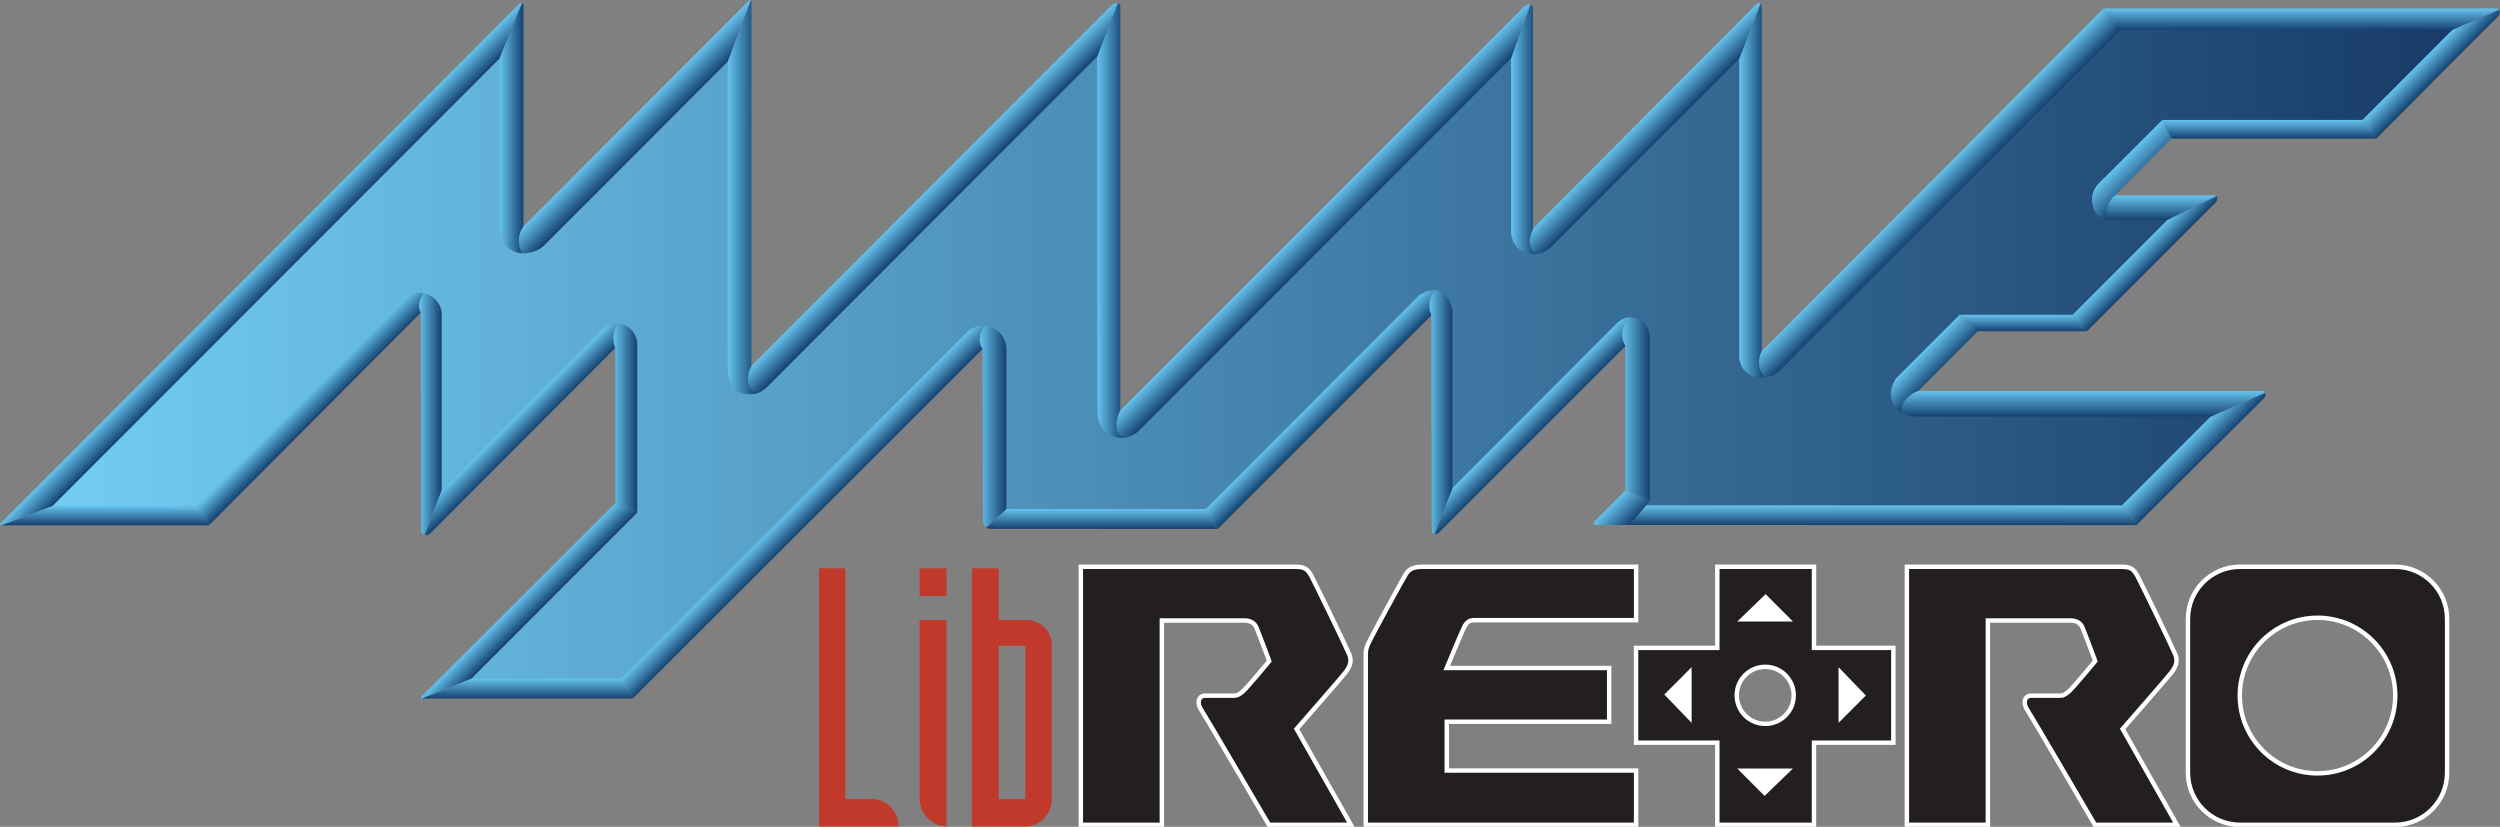 <?xml version="1.0" encoding="UTF-8" standalone="no"?>
<svg
   enable-background="new 1.735 -0.002 565.195 186.787"
   height="1270"
   viewBox="1.735 -0.002 3840 1270"
   width="3840"
   version="1.1"
   id="svg59"
   sodipodi:docname="mame-libretro.svg"
   inkscape:version="1.3.2 (091e20e, 2023-11-25)"
   xmlns:inkscape="http://www.inkscape.org/namespaces/inkscape"
   xmlns:sodipodi="http://sodipodi.sourceforge.net/DTD/sodipodi-0.dtd"
   xmlns:xlink="http://www.w3.org/1999/xlink"
   xmlns="http://www.w3.org/2000/svg"
   xmlns:svg="http://www.w3.org/2000/svg">
  <rect x="1.735" y="-0.002" width="3840" height="1270" fill="#808080" stroke="none"/>
  <defs
     id="defs59" />
  <sodipodi:namedview
     id="namedview59"
     pagecolor="#ffffff"
     bordercolor="#000000"
     borderopacity="0.25"
     inkscape:showpageshadow="2"
     inkscape:pageopacity="0.0"
     inkscape:pagecheckerboard="0"
     inkscape:deskcolor="#d1d1d1"
     inkscape:zoom="0.18596489"
     inkscape:cx="1919.7172"
     inkscape:cy="634.52838"
     inkscape:window-width="1312"
     inkscape:window-height="449"
     inkscape:window-x="0"
     inkscape:window-y="23"
     inkscape:window-maximized="0"
     inkscape:current-layer="svg59" />
  <linearGradient
     id="a"
     gradientTransform="matrix(1,0,0,-1,-0.18,-14605.497)"
     gradientUnits="userSpaceOnUse"
     x1="3778.675"
     x2="67.135"
     y1="-15150.229"
     y2="-15150.229">
    <stop
       offset="0"
       stop-color="#173b66"
       id="stop1" />
    <stop
       offset="1"
       stop-color="#73cdf4"
       id="stop2" />
  </linearGradient>
  <linearGradient
     id="b"
     gradientTransform="matrix(1,0,0,-1,-0.18,-14605.497)"
     gradientUnits="userSpaceOnUse"
     x1="426.756"
     x2="399.959"
     xlink:href="#c"
     y1="-15036.05"
     y2="-15009.254" />
  <linearGradient
     id="c">
    <stop
       offset="0"
       stop-color="#15416f"
       id="stop3" />
    <stop
       offset="1"
       stop-color="#66c3ee"
       id="stop4" />
  </linearGradient>
  <linearGradient
     id="d"
     gradientTransform="matrix(1,0,0,-1,-0.18,-14605.497)"
     gradientUnits="userSpaceOnUse"
     x1="824.745"
     x2="800.117"
     xlink:href="#c"
     y1="-15546.362"
     y2="-15521.733" />
  <linearGradient
     id="e"
     gradientTransform="matrix(1,0,0,-1,-0.18,-14605.497)"
     gradientUnits="userSpaceOnUse"
     x1="161.921"
     x2="161.921"
     xlink:href="#c"
     y1="-15411.464"
     y2="-15382.164" />
  <linearGradient
     id="f"
     gradientTransform="matrix(1,0,0,-1,-0.18,-14605.497)"
     gradientUnits="userSpaceOnUse"
     x1="810.414"
     x2="810.414"
     xlink:href="#c"
     y1="-15677.283"
     y2="-15647.006" />
  <linearGradient
     id="g"
     gradientTransform="matrix(1,0,0,-1,-0.18,-14605.497)"
     gradientUnits="userSpaceOnUse"
     x1="2892.603"
     x2="2892.603"
     xlink:href="#c"
     y1="-15411.273"
     y2="-15380.928" />
  <linearGradient
     id="h"
     gradientTransform="matrix(1,0,0,-1,-0.18,-14605.497)"
     gradientUnits="userSpaceOnUse"
     x1="1692.713"
     x2="1692.713"
     xlink:href="#c"
     y1="-15417.19"
     y2="-15386.764" />
  <linearGradient
     id="i"
     gradientTransform="matrix(1,0,0,-1,-0.18,-14605.497)"
     gradientUnits="userSpaceOnUse"
     x1="3535.148"
     x2="3535.148"
     xlink:href="#c"
     y1="-14651.538"
     y2="-14618.502" />
  <linearGradient
     id="j"
     gradientTransform="matrix(1,0,0,-1,-0.18,-14605.497)"
     gradientUnits="userSpaceOnUse"
     x1="3485.782"
     x2="3485.782"
     xlink:href="#c"
     y1="-14818.162"
     y2="-14789.562" />
  <linearGradient
     id="k"
     gradientTransform="matrix(1,0,0,-1,-0.18,-14605.497)"
     gradientUnits="userSpaceOnUse"
     x1="3107.782"
     x2="3107.782"
     xlink:href="#c"
     y1="-15113.777"
     y2="-15088.506" />
  <linearGradient
     id="l"
     gradientTransform="matrix(1,0,0,-1,-0.18,-14605.497)"
     gradientUnits="userSpaceOnUse"
     x1="3316.953"
     x2="3316.953"
     xlink:href="#c"
     y1="-14943.131"
     y2="-14905.398" />
  <linearGradient
     id="m"
     gradientTransform="matrix(1,0,0,-1,-0.18,-14605.497)"
     gradientUnits="userSpaceOnUse"
     x1="492.521"
     x2="468.453"
     xlink:href="#c"
     y1="-15240.098"
     y2="-15216.029" />
  <linearGradient
     id="n"
     gradientTransform="matrix(1,0,0,-1,-0.18,-14605.497)"
     gradientUnits="userSpaceOnUse"
     x1="804.099"
     x2="767.647"
     xlink:href="#c"
     y1="-14802.229"
     y2="-14802.229" />
  <linearGradient
     id="o"
     gradientTransform="matrix(1,0,0,-1,-0.18,-14605.497)"
     gradientUnits="userSpaceOnUse"
     x1="1162.959"
     x2="1117.714"
     xlink:href="#c"
     y1="-14908.143"
     y2="-14908.143" />
  <linearGradient
     id="p"
     gradientTransform="matrix(1,0,0,-1,-0.18,-14605.497)"
     gradientUnits="userSpaceOnUse"
     x1="1726.166"
     x2="1685.454"
     xlink:href="#c"
     y1="-14943.846"
     y2="-14943.846" />
  <linearGradient
     id="q"
     gradientTransform="matrix(1,0,0,-1,-0.18,-14605.497)"
     gradientUnits="userSpaceOnUse"
     x1="2359.894"
     x2="2321.166"
     xlink:href="#c"
     y1="-14803.963"
     y2="-14803.963" />
  <linearGradient
     id="r"
     gradientTransform="matrix(1,0,0,-1,-0.18,-14605.497)"
     gradientUnits="userSpaceOnUse"
     x1="2710.996"
     x2="2671.615"
     xlink:href="#c"
     y1="-14897.854"
     y2="-14897.854" />
  <linearGradient
     id="s"
     gradientTransform="matrix(1,0,0,-1,-0.18,-14605.497)"
     gradientUnits="userSpaceOnUse"
     x1="678.493"
     x2="643.773"
     xlink:href="#c"
     y1="-15240.861"
     y2="-15240.861" />
  <linearGradient
     id="t"
     gradientTransform="matrix(1,0,0,-1,-0.18,-14605.497)"
     gradientUnits="userSpaceOnUse"
     x1="810.849"
     x2="786.713"
     xlink:href="#c"
     y1="-15274.146"
     y2="-15250.009" />
  <linearGradient
     id="u"
     gradientTransform="matrix(1,0,0,-1,-0.18,-14605.497)"
     gradientUnits="userSpaceOnUse"
     x1="3746.804"
     x2="3721.877"
     xlink:href="#c"
     y1="-14721.605"
     y2="-14696.677" />
  <linearGradient
     id="v"
     gradientTransform="matrix(1,0,0,-1,-0.18,-14605.497)"
     gradientUnits="userSpaceOnUse"
     x1="978.951"
     x2="942.278"
     xlink:href="#c"
     y1="-15247.25"
     y2="-15247.25" />
  <linearGradient
     id="w"
     gradientTransform="matrix(1,0,0,-1,-0.18,-14605.497)"
     gradientUnits="userSpaceOnUse"
     x1="997.85"
     x2="967.363"
     xlink:href="#c"
     y1="-14820.167"
     y2="-14789.68" />
  <linearGradient
     id="x"
     gradientTransform="matrix(1,0,0,-1,-0.18,-14605.497)"
     gradientUnits="userSpaceOnUse"
     x1="1453.466"
     x2="1425.217"
     xlink:href="#c"
     y1="-14924.183"
     y2="-14895.933" />
  <linearGradient
     id="y"
     gradientTransform="matrix(1,0,0,-1,-0.18,-14605.497)"
     gradientUnits="userSpaceOnUse"
     x1="2054.458"
     x2="2024.675"
     xlink:href="#c"
     y1="-14961.47"
     y2="-14931.687" />
  <linearGradient
     id="z"
     gradientTransform="matrix(1,0,0,-1,-0.18,-14605.497)"
     gradientUnits="userSpaceOnUse"
     x1="2548.027"
     x2="2519.443"
     xlink:href="#c"
     y1="-14819.156"
     y2="-14790.568" />
  <linearGradient
     id="A"
     gradientTransform="matrix(1,0,0,-1,-0.18,-14605.497)"
     gradientUnits="userSpaceOnUse"
     x1="3307.286"
     x2="3283.802"
     xlink:href="#c"
     y1="-15012.108"
     y2="-14988.626" />
  <linearGradient
     id="B"
     gradientTransform="matrix(1,0,0,-1,-0.18,-14605.497)"
     gradientUnits="userSpaceOnUse"
     x1="3382.488"
     x2="3355.585"
     xlink:href="#c"
     y1="-15311.773"
     y2="-15284.871" />
  <linearGradient
     id="C"
     gradientTransform="matrix(1,0,0,-1,-0.18,-14605.497)"
     gradientUnits="userSpaceOnUse"
     x1="2988.675"
     x2="2959.579"
     xlink:href="#c"
     y1="-14919.38"
     y2="-14890.285" />
  <linearGradient
     id="D"
     gradientTransform="matrix(1,0,0,-1,-0.18,-14605.497)"
     gradientUnits="userSpaceOnUse"
     x1="3294.524"
     x2="3259.791"
     xlink:href="#c"
     y1="-14885.651"
     y2="-14850.917" />
  <linearGradient
     id="E"
     gradientTransform="matrix(1,0,0,-1,-0.18,-14605.497)"
     gradientUnits="userSpaceOnUse"
     x1="1250.568"
     x2="1225.82"
     xlink:href="#c"
     y1="-15399.775"
     y2="-15375.027" />
  <linearGradient
     id="F"
     gradientTransform="matrix(1,0,0,-1,-0.18,-14605.497)"
     gradientUnits="userSpaceOnUse"
     x1="2045.718"
     x2="2020.982"
     xlink:href="#c"
     y1="-15242.232"
     y2="-15217.495" />
  <linearGradient
     id="G"
     gradientTransform="matrix(1,0,0,-1,-0.18,-14605.497)"
     gradientUnits="userSpaceOnUse"
     x1="2364.052"
     x2="2340.212"
     xlink:href="#c"
     y1="-15269.031"
     y2="-15245.189" />
  <linearGradient
     id="H"
     gradientTransform="matrix(1,0,0,-1,-0.18,-14605.497)"
     gradientUnits="userSpaceOnUse"
     x1="2507.175"
     x2="2477.217"
     xlink:href="#c"
     y1="-15407.465"
     y2="-15377.508" />
  <linearGradient
     id="I"
     gradientTransform="matrix(1,0,0,-1,-0.18,-14605.497)"
     gradientUnits="userSpaceOnUse"
     x1="1545.935"
     x2="1504.918"
     xlink:href="#c"
     y1="-15260.089"
     y2="-15260.089" />
  <linearGradient
     id="J"
     gradientTransform="matrix(1,0,0,-1,-0.18,-14605.497)"
     gradientUnits="userSpaceOnUse"
     x1="2231.013"
     x2="2195.604"
     xlink:href="#c"
     y1="-15238.008"
     y2="-15238.008" />
  <linearGradient
     id="K"
     gradientTransform="matrix(1,0,0,-1,-0.18,-14605.497)"
     gradientUnits="userSpaceOnUse"
     x1="2534.433"
     x2="2492.012"
     xlink:href="#c"
     y1="-15233.171"
     y2="-15233.171" />
  <linearGradient
     id="L"
     gradientTransform="matrix(1,0,0,-1,-0.18,-14605.497)"
     gradientUnits="userSpaceOnUse"
     x1="2980.533"
     x2="2950.517"
     xlink:href="#c"
     y1="-15177.936"
     y2="-15147.921" />
  <linearGradient
     id="M"
     gradientTransform="matrix(1,0,0,-1,-0.18,-14605.497)"
     gradientUnits="userSpaceOnUse"
     x1="3199.837"
     x2="3199.837"
     xlink:href="#c"
     y1="-15244.737"
     y2="-15205.329" />
  <g
     id="g60"
     transform="matrix(1,0,0,1.001,2.196907e-7,1.0320348e-6)">
    <g
       fill="#c0392b"
       transform="matrix(6.794,0,0,6.794,-10.052,0.008)"
       id="g6">
      <path
         d="m 199.027,180.485 c 3.235,0 5.857,2.921 5.857,6.156 H 186.913 V 128.36 h 5.958 v 52.125 z"
         id="path4" />
      <path
         d="m 215.707,186.642 c -3.235,0 -6.057,-2.923 -6.057,-6.156 v -40.459 h 6.057 z"
         id="path5" />
      <path
         d="m 233.678,140.026 h -6.157 V 128.36 h -6.055 v 58.281 h 12.212 c 3.235,0 5.857,-2.923 5.857,-6.156 v -34.75 c 0,-3.235 -2.622,-5.709 -5.857,-5.709 z m -0.1,40.459 h -6.057 v -34.65 h 6.057 z"
         id="path6" />
    </g>
    <g
       stroke-width="6.794"
       id="g13">
      <path
         d="m 1661.894,869.689 h 329.359 c 0,0 18.718,3.03 24.785,14.166 6.067,11.142 53.633,109.277 58.178,120.405 4.552,11.142 0.503,19.227 -6.081,27.842 -6.583,8.601 -74.878,86.503 -74.878,86.503 l 83.473,147.059 h -125.97 c 0,0 -98.657,-168.82 -104.215,-176.905 -5.571,-8.085 -5.571,-21.252 6.57,-21.252 h 43.007 c 5.558,0 8.092,-1.006 14.668,-6.57 6.577,-5.571 40.473,-46.56 40.473,-46.56 0,0 -16.19,-43.503 -19.73,-51.601 -3.54,-8.099 -11.136,-10.619 -18.208,-10.619 -7.08,0 -126.975,0 -126.975,0 v 313.501 h -124.462 z"
         fill="#231f20"
         id="path7" />
      <path
         d="m 1948.817,1269.055 -0.985,-1.685 c -0.054,-0.082 -24.656,-42.212 -49.998,-85.416 -25.322,-43.136 -51.527,-87.61 -54.075,-91.279 -2.629,-3.859 -4.172,-8.486 -4.185,-13.018 0,-3.336 0.876,-6.733 3.214,-9.403 2.337,-2.677 6.026,-4.206 10.341,-4.165 12.155,0 37.443,0 43.007,0.014 5.069,-0.17 5.789,-0.326 12.481,-5.775 2.745,-2.283 13.106,-14.132 22.298,-24.975 7.154,-8.411 13.799,-16.415 16.489,-19.649 -3.125,-8.377 -15.973,-42.728 -18.976,-49.584 -2.86,-6.509 -8.669,-8.506 -15.083,-8.588 -3.54,0 -35.295,0 -66.154,0 -24.669,0 -48.741,0 -57.431,0 v 313.508 h -131.269 v -399.359 -3.411 h 3.411 329.345 c 14.03,-0.387 21.816,4.199 27.774,15.953 6.23,11.468 53.619,109.202 58.355,120.738 1.474,3.635 2.174,7.12 2.16,10.443 0,8.01 -3.968,14.505 -8.69,20.749 -6.21,8.105 -63.138,73.118 -73.431,84.859 l 85.171,150.035 z m 122.084,-6.808 -81.767,-144.09 1.576,-1.8 c 0.082,-0.102 68.403,-78.051 74.729,-86.319 4.518,-5.931 7.331,-11.04 7.317,-16.625 -0.014,-2.378 -0.482,-4.939 -1.685,-7.868 -4.382,-10.728 -52.118,-109.263 -58.022,-120.059 -6.183,-10.531 -8.506,-12.005 -21.802,-12.399 -12.827,0 -291.896,0 -325.948,0 v 389.161 h 117.654 V 948.746 h 3.411 126.975 c 7.752,-0.088 17.108,2.976 21.32,12.651 3.655,8.364 19.771,51.73 19.798,51.778 l 0.686,1.841 -1.25,1.522 c -0.156,0.143 -33.611,40.731 -40.901,46.981 -6.455,5.666 -10.809,7.521 -16.863,7.378 -5.564,-0.014 -30.852,-0.014 -43.007,-0.014 -5.517,0.306 -6.38,2.405 -6.767,6.774 -0.014,2.901 1.121,6.468 2.996,9.158 5.49,8.024 93.073,157.834 103.366,175.431 z"
         fill="#ffffff"
         id="path8" />
      <path
         d="m 2930.683,869.689 h 329.345 c 13.67,0 18.725,3.03 24.785,14.166 6.067,11.142 53.64,109.277 58.178,120.405 4.566,11.142 0.503,19.227 -6.067,27.842 -6.583,8.601 -74.878,86.503 -74.878,86.503 l 83.479,147.059 H 3219.542 c 0,0 -98.651,-168.82 -104.222,-176.905 -5.558,-8.085 -5.558,-21.252 6.583,-21.252 h 42.993 c 5.571,0 8.092,-1.006 14.675,-6.57 6.583,-5.571 40.473,-46.56 40.473,-46.56 0,0 -16.19,-43.503 -19.73,-51.601 -3.533,-8.092 -11.122,-10.619 -18.208,-10.619 -7.086,0 -126.975,0 -126.975,0 V 1265.658 H 2930.676 V 869.689 Z"
         fill="#231f20"
         id="path9" />
      <path
         d="m 3217.592,1269.048 -0.972,-1.685 c -0.068,-0.088 -24.669,-42.198 -50.011,-85.409 -25.322,-43.129 -51.527,-87.597 -54.075,-91.279 -2.629,-3.852 -4.165,-8.486 -4.178,-13.024 -0.027,-3.322 0.876,-6.719 3.214,-9.396 2.324,-2.684 6.013,-4.192 10.347,-4.158 h 42.993 c 5.069,-0.149 5.789,-0.319 12.488,-5.768 2.745,-2.296 13.113,-14.132 22.305,-24.975 7.141,-8.411 13.799,-16.415 16.483,-19.649 -3.119,-8.35 -15.966,-42.721 -18.976,-49.57 -2.867,-6.529 -8.676,-8.52 -15.09,-8.601 -3.54,0 -35.295,0 -66.148,0 -24.697,0 -48.768,0 -57.431,0 v 313.501 h -131.262 v -399.345 -3.411 h 3.411 329.359 c 14.023,-0.394 21.802,4.192 27.761,15.932 6.25,11.468 53.612,109.216 58.348,120.738 1.502,3.655 2.174,7.141 2.174,10.463 -0.014,7.997 -3.968,14.499 -8.69,20.736 -6.21,8.092 -63.138,73.118 -73.438,84.859 l 85.164,150.035 h -133.776 z m 122.097,-6.801 -81.781,-144.083 1.603,-1.807 c 0.054,-0.109 68.39,-78.051 74.708,-86.319 4.498,-5.931 7.324,-11.054 7.311,-16.618 0,-2.398 -0.476,-4.946 -1.685,-7.881 -4.369,-10.714 -52.097,-109.249 -58.015,-120.052 -6.169,-10.531 -8.52,-12.005 -21.802,-12.392 -12.834,-0.014 -291.896,-0.014 -325.948,0 v 389.154 h 117.633 V 948.746 h 3.411 126.975 c 7.752,-0.088 17.121,2.976 21.327,12.651 3.648,8.377 19.771,51.724 19.798,51.778 l 0.693,1.841 -1.25,1.529 c -0.143,0.143 -33.624,40.71 -40.901,46.975 -6.461,5.68 -10.803,7.535 -16.863,7.365 -5.558,0 -30.866,0 -42.993,0 -5.53,0.306 -6.393,2.398 -6.78,6.767 -0.027,2.921 1.114,6.475 2.996,9.172 5.496,8.017 93.059,157.807 103.373,175.424 z"
         fill="#ffffff"
         id="path10" />
      <path
         d="m 2099.524,1265.658 c 0,0 0,-253.299 0,-261.907 0,-8.601 2.018,-12.134 6.067,-20.742 4.063,-8.608 50.596,-94.105 55.664,-102.19 5.055,-8.092 12.141,-11.136 25.797,-11.136 h 327.749 v 81.958 c 0,0 -237.196,0 -246.301,0 -9.104,0 -13.153,0.516 -19.227,13.67 -6.074,13.153 -25.294,59.7 -25.294,59.7 h 249.419 v 82.467 h -249.419 v 74.878 h 290.822 v 83.31 h -415.277 z"
         fill="#231f20"
         id="path11" />
      <path
         d="m 2099.524,1269.055 v -3.397 h 3.397 -3.397 v 3.397 h -3.397 v -3.397 c 0,-0.014 0,-253.305 0,-261.907 -0.054,-9.213 2.412,-13.833 6.373,-22.19 4.274,-8.995 50.569,-94.078 55.868,-102.557 5.585,-9.213 14.703,-12.888 28.692,-12.732 h 327.749 3.384 v 88.752 h -3.384 c -0.014,0 -237.196,0 -246.301,0 -9.118,0.557 -9.648,-0.89 -16.15,11.699 -4.831,10.456 -18.263,42.721 -23.304,54.876 h 247.748 v 89.268 l -249.419,-0.014 v 68.084 h 290.822 v 90.11 z m 411.867,-6.808 v -76.502 H 2220.568 v -81.679 h 249.433 v -75.666 H 2218.883 l 1.936,-4.695 c 0.014,-0.034 19.214,-46.506 25.356,-59.822 5.653,-13.717 13.215,-16.197 22.319,-15.64 h 242.904 v -75.163 c -33.984,0 -311.545,0 -324.365,0 -13.337,0.163 -18.392,2.568 -22.917,9.525 -4.831,7.711 -51.635,93.637 -55.467,101.837 -4.124,8.853 -5.68,11.319 -5.748,19.309 v 258.489 z"
         fill="#ffffff"
         id="path12" />
      <path
         d="M 2788.074,994.151 V 869.696 h -148.486 v 124.455 h -124.788 v 145.442 h 124.788 v 126.065 h 148.486 v -126.065 h 121.921 V 994.151 Z m -74.864,116.614 c -24.18,0 -43.761,-19.594 -43.761,-43.761 0,-24.167 19.587,-43.754 43.761,-43.754 24.167,0 43.747,19.594 43.747,43.754 0,24.167 -19.587,43.761 -43.747,43.761 z"
         fill="#231f20"
         id="path13" />
    </g>
    <g
       fill="#ffffff"
       transform="matrix(6.794,0,0,6.794,-10.052,0.008)"
       id="g17">
      <path
         d="m 389.489,186.786 v -18.555 h -18.367 v -22.409 h 18.367 v -18.318 h 22.856 v 18.318 h 17.944 v 22.409 l -17.946,-0.003 v 18.558 z M 372.121,167.23 h 18.369 v 18.554 h 20.854 V 167.23 h 17.944 v -20.407 h -17.443 v -0.5 h 0.5 -0.5 v 0.5 h -0.501 V 128.504 H 390.49 v 18.319 l -18.369,-0.002 z m 28.705,-3.244 v -0.498 -0.502 c 3.279,-0.006 5.932,-2.658 5.938,-5.939 -0.006,-3.281 -2.658,-5.936 -5.938,-5.941 -3.283,0.006 -5.936,2.66 -5.941,5.941 0.006,3.281 2.658,5.934 5.941,5.941 v 0.5 0.498 c -3.836,0 -6.941,-3.107 -6.944,-6.939 0.003,-3.834 3.108,-6.94 6.944,-6.942 3.832,0.002 6.938,3.108 6.938,6.942 0,3.832 -3.106,6.939 -6.938,6.942 z"
         id="path14" />
      <path
         d="m 407.08,173.578 h -12.584 l 6.179,6.18 z"
         id="path15" />
      <path
         d="m 417.392,150.681 v 12.582 l 6.182,-6.18 z"
         id="path16" />
      <path
         d="m 384.181,163.263 v -12.582 l -6.18,6.179 z"
         id="path17" />
    </g>
    <path
       d="m 3680.523,869.689 h -238.127 c -44.135,0 -79.94,35.791 -79.94,79.94 v 236.096 c 0,44.148 35.805,79.94 79.94,79.94 h 238.127 c 44.148,0 79.94,-35.791 79.94,-79.94 V 949.629 c -0.02,-44.155 -35.791,-79.94 -79.94,-79.94 z m -119.074,317.034 c -65.937,0 -119.4,-53.456 -119.4,-119.393 0,-65.937 53.463,-119.386 119.4,-119.386 65.937,0 119.4,53.449 119.4,119.386 0,65.937 -53.463,119.393 -119.4,119.393 z"
       fill="#231f20"
       stroke-width="6.794"
       id="path18" />
    <path
       d="m 3442.389,1269.048 c -46.01,0 -83.337,-37.306 -83.337,-83.337 V 949.622 c 0,-46.037 37.32,-83.337 83.337,-83.35 h 238.134 v 3.404 3.39 h -238.134 c -42.26,0.095 -76.468,34.283 -76.543,76.556 v 236.089 c 0.075,42.273 34.283,76.461 76.543,76.536 h 238.134 c 42.266,-0.075 76.454,-34.263 76.543,-76.536 V 949.622 c -0.014,-42.287 -34.276,-76.556 -76.543,-76.556 v -3.39 -3.404 c 46.023,0.014 83.31,37.32 83.323,83.35 l 0.014,236.089 c -0.014,46.023 -37.32,83.337 -83.337,83.337 z m -3.744,-201.724 c 0,-67.812 54.992,-122.777 122.79,-122.79 67.819,0.014 122.797,54.978 122.811,122.79 -0.014,67.819 -54.992,122.79 -122.811,122.79 v -3.39 -3.404 c 64.069,-0.122 115.901,-51.948 116.01,-115.996 -0.116,-64.055 -51.948,-115.881 -116.01,-115.989 -64.069,0.116 -115.881,51.941 -115.989,115.989 0.116,64.055 51.928,115.881 115.989,115.996 v 3.404 3.39 c -67.799,0 -122.79,-54.971 -122.79,-122.79 z"
       fill="#ffffff"
       stroke-width="6.794"
       id="path19" />
    <path
       d="m 1414.336,872.101 h 41.152 v 42.592 h -41.152 z"
       fill="#c0392b"
       stroke-width="6.794"
       id="path20" />
    <path
       d="m 2670.203,953.672 h 85.497 l -42.001,-41.981 z"
       fill="#ffffff"
       stroke-width="6.794"
       id="path21" />
    <g
       transform="matrix(1,0,0,1,1.736,-0.028)"
       id="g59">
      <path
         d="m 3325,187.9 309.7,2 143.8,-149.6 -529.9,-2 -497.8,499.8 -69.7,3.9 1.9,-480.8 -279.9,285.6 -67,8 V 63.7 l -573.1,567 -71.2,7.6 6,-583.4 -500.8,508.5 -65.8,0.4 -7.7,-488.5 -270.2,272.2 -75.2,3.8 L 781,60.7 67,780.5 302.1,776.7 610.5,477.4 h 59.1 l -2.9,300.7 245.6,-251.3 h 58.8 v 256 l -270.3,268.3 259,-3.8 509.6,-515.4 h 68.6 v 253.2 l 317.7,1.9 307.1,-309.1 59.3,-3.8 -0.9,292.2 245.5,-245.5 h 57.9 l 3.9,247.5 -5,12.9 h 741.6 l 142,-143.9 -461.1,-7.8 -4.2,-66.9 71.8,-75.7 h 174 l 151.1,-153.1 -91.3,-3.9 v -64.4 z"
         fill="url(#a)"
         id="path22"
         style="fill:url(#a)" />
      <path
         d="M 767.3,89.8 80.4,776.7 2.5,806 c 0,0 -4.1,0.3 -1.8,-3 0,0 796.6,-796.8 798,-798 1.4,-1.2 3.2,-0.2 3.2,-0.2 z"
         fill="url(#b)"
         id="path23"
         style="fill:url(#b)" />
      <path
         d="m 978.8,786.6 -254.9,254.9 -75.2,30.3 c 0,0 -3.9,0.4 -1.6,-2.8 L 945.5,771.8 Z"
         fill="url(#d)"
         id="path24"
         style="fill:url(#d)" />
      <path
         d="M 321,806 H 2.5 l 78.1,-29.3 h 221.5 z"
         fill="url(#e)"
         id="path25"
         style="fill:url(#e)" />
      <path
         d="m 971.7,1071.8 h -323 l 75.2,-30.3 H 954 Z"
         fill="url(#f)"
         id="path26"
         style="fill:url(#f)" />
      <path
         d="m 3281.5,805.8 -778.1,-0.2 25,-30.2 h 731 z"
         fill="url(#g)"
         id="path27"
         style="fill:url(#g)" />
      <path
         d="m 1870.3,811.7 -350,-0.2 c -2.3,0 -5.5,-2.3 -5.5,-2.3 l 31,-28 h 306.1 z"
         fill="url(#h)"
         id="path28"
         style="fill:url(#h)" />
      <path
         d="m 3231.2,13 h 602.2 c 5.3,0 5.3,2.1 5.3,2.1 L 3766.9,46 h -510.6 z"
         fill="url(#i)"
         id="path29"
         style="fill:url(#i)" />
      <path
         d="m 3650.1,212.7 h -314.9 l -14.1,-28.6 h 307.8 z"
         fill="url(#j)"
         id="path30"
         style="fill:url(#j)" />
      <path
         d="m 3205.4,508.3 h -167.6 l -28,-25.3 h 174 z"
         fill="url(#k)"
         id="path31"
         style="fill:url(#k)" />
      <path
         d="m 3329.1,337.6 h -92.3 l -8.1,-37.7 h 173 c 2.4,-0.3 3,1 3,1 z"
         fill="url(#l)"
         id="path32"
         style="fill:url(#l)" />
      <path
         d="M 646.3,479.8 321,806 302.2,776.7 618.8,461.7 c 13.6,-15.7 31.8,-11.8 31.8,-11.8 z"
         fill="url(#m)"
         id="path33"
         style="fill:url(#m)" />
      <path
         d="M 767.5,351 V 89.6 L 801.9,4.7 c 0,0 2.1,0.5 2.1,3.9 V 373 l -2.1,15.7 c -0.1,0 -30.7,0.2 -34.4,-37.7 z"
         fill="url(#n)"
         id="path34"
         style="fill:url(#n)" />
      <path
         d="m 1162.8,603.5 c 0,0 -44.4,13.2 -45,-38.2 -0.5,-49.7 -0.1,-470.7 -0.1,-470.7 l 35.4,-94.4 c 0,0 1.2,-0.2 1.2,4.9 l -0.1,555.6 z"
         fill="url(#o)"
         id="path35"
         style="fill:url(#o)" />
      <path
         d="m 1726,671.9 c 0,0 -40,3.9 -40.5,-41.4 l -0.2,-543.9 31.6,-82 c 0,0 4,1 4,6.2 l -0.1,619.1 z"
         fill="url(#p)"
         id="path36"
         style="fill:url(#p)" />
      <path
         d="m 2359.7,390.1 c 0,0 -33.1,3.1 -38.7,-31 V 89.3 l 29.8,-82.5 c 0,0 3.8,0.9 3.8,6 v 337.4 z"
         fill="url(#q)"
         id="path37"
         style="fill:url(#q)" />
      <path
         d="m 2710.8,579.7 c 0,0 -33.5,4.4 -39.4,-29.7 V 90 l 32.9,-85.2 c 0,0 1.8,1.5 1.8,11.6 V 541 Z"
         fill="url(#r)"
         id="path38"
         style="fill:url(#r)" />
      <path
         d="m 652.3,820.8 c 0,0 -5.7,-0.5 -5.5,-7.8 0,-6.2 -0.5,-333.1 -0.5,-333.1 0,0 -8.3,-10.7 4.2,-29.9 3.7,0.9 23.7,4.9 27.9,28.9 v 274.2 z"
         fill="url(#s)"
         id="path39"
         style="fill:url(#s)" />
      <path
         d="m 945,533.9 c 0,0 -281.8,282.2 -284.5,284.9 -2.4,2.6 -8.2,1.9 -8.2,1.9 l 26,-67.7 245,-245.2 c 0,0 9.1,-11.7 26,-11.1 z"
         fill="url(#t)"
         id="path40"
         style="fill:url(#t)" />
      <path
         d="M 3837.3,24.7 3650,212.6 3628.8,184 3766.8,45.9 3838.7,15 c 0.1,0.1 2.4,5.9 -1.4,9.7 z"
         fill="url(#u)"
         id="path41"
         style="fill:url(#u)" />
      <path
         d="M 945.5,771.8 945,533.9 c 0,0 -8.8,-17.9 4.3,-37.1 4,0 25.1,2.9 29.5,28.2 v 261.7 z"
         fill="url(#v)"
         id="path42"
         style="fill:url(#v)" />
      <path
         d="M 1117.7,94.6 836.1,376.3 c -13.5,13.5 -34.3,12.5 -34.3,12.5 -12.2,-24 2.1,-41.2 2.1,-41.2 0,0 343.1,-343 345.6,-345.6 2.2,-2.8 3.7,-1.8 3.7,-1.8 z"
         fill="url(#w)"
         id="path43"
         style="fill:url(#w)" />
      <path
         d="M 1685.3,86.7 1180,592 c -10.5,10.5 -17.2,11.6 -17.2,11.6 -25.7,-12.8 -8.2,-42.5 -8.2,-42.5 0,0 547.9,-547.8 550.4,-550.4 6.4,-7.4 12,-6 12,-6 z"
         fill="url(#x)"
         id="path44"
         style="fill:url(#x)" />
      <path
         d="M 2321,89.3 1749.2,661 c -9.7,9.7 -23.3,10.9 -23.3,10.9 -21.2,-10.6 -5.3,-41.9 -5.3,-41.9 0,0 615.5,-614.8 618,-617.4 6.4,-7.5 12.1,-5.9 12.1,-5.9 z"
         fill="url(#y)"
         id="path45"
         style="fill:url(#y)" />
      <path
         d="m 2671.4,90 -288.8,288.8 c -9.7,9.7 -22.9,11.3 -22.9,11.3 -19.9,-13 -4,-40.6 -4,-40.6 0,0 336.9,-337.6 339.3,-340.2 7.1,-7 9.4,-4.5 9.4,-4.5 z"
         fill="url(#z)"
         id="path46"
         style="fill:url(#z)" />
      <path
         d="m 3404.9,308.8 -199.5,199.5 -21.7,-25.3 145.4,-145.4 75.6,-36.7 c 0.1,0 2.9,2 0.2,7.9 z"
         fill="url(#A)"
         id="path47"
         style="fill:url(#A)" />
      <path
         d="m 3477.5,611.1 -196,194.6 -22.1,-30.3 136.2,-136.2 83.5,-36.5 c -0.1,0 2.6,2.9 -1.6,8.4 z"
         fill="url(#B)"
         id="path48"
         style="fill:url(#B)" />
      <path
         d="m 3256.3,46 -522.5,522.5 c -9.7,9.7 -23.1,11.2 -23.1,11.2 -16.6,-21 -4.7,-40.6 -4.7,-40.6 L 3231,13 Z"
         fill="url(#C)"
         id="path49"
         style="fill:url(#C)" />
      <path
         d="m 3335.2,212.7 -86.1,86.9 c -18.8,15.5 -12.2,38.1 -12.2,38.1 -15.3,-1.4 -21.2,-14 -23.2,-25.1 -1.9,-11.1 2.1,-23.2 9.2,-30.3 l 98.3,-98.1 z"
         fill="url(#D)"
         id="path50"
         style="fill:url(#D)" />
      <path
         d="M 954,1041.5 1483.3,512 c 0,0 9.8,-12.7 29,-12 l -3.1,35.5 c 0,0 -534.4,533.3 -537.4,536.3 z"
         fill="url(#E)"
         id="path51"
         style="fill:url(#E)" />
      <path
         d="m 1851.8,781.3 323.7,-323.8 c 0,0 9.8,-12.7 29,-12 l -5.8,38.2 -328.3,328 z"
         fill="url(#F)"
         id="path52"
         style="fill:url(#F)" />
      <path
         d="m 2230.8,749 249.9,-250 c 5.7,-5.7 12.1,-12 23.1,-12 l -0.7,37.4 -292.7,292.4 c -3.9,3.8 -6.9,2.7 -6.9,2.7 z"
         fill="url(#G)"
         id="path53"
         style="fill:url(#G)" />
      <path
         d="m 2448.8,800.4 47.7,-47.9 37.8,15.8 -30.9,37.3 H 2451 c -2.7,0 -4.1,-3.3 -2.2,-5.2 z"
         fill="url(#H)"
         id="path54"
         style="fill:url(#H)" />
      <path
         d="m 1509.8,797.1 -0.6,-261.6 c 0,0 -11.8,-13.7 3.1,-35.5 4.6,-0.1 28.5,3.2 33.5,32 v 249.3 l -31,28 c 0,-0.1 -5,-3.3 -5,-12.2 z"
         fill="url(#I)"
         id="path55"
         style="fill:url(#I)" />
      <path
         d="m 2199.1,814.8 -0.5,-331.2 c 0,0 -10,-18.2 5.9,-38.2 4,-0.1 22,3.2 26.4,31.9 V 749 l -27.4,70.6 c -0.1,-0.1 -4.1,-1 -4.4,-4.8 z"
         fill="url(#J)"
         id="path56"
         style="fill:url(#J)" />
      <path
         d="M 2496.5,752.5 V 530.9 c 0,0 -14.4,-23 7.2,-43.9 4.7,-0.1 28.1,1.6 30.5,29.4 v 251.9 z"
         fill="url(#K)"
         id="path57"
         style="fill:url(#K)" />
      <path
         d="m 3037.8,508.3 -91.4,91.6 -26.1,32.7 c -26.5,-16.7 -13.3,-46.7 -6.2,-53.8 l 95.7,-95.6 z"
         fill="url(#L)"
         id="path58"
         style="fill:url(#L)" />
      <path
         d="m 3395.6,639.2 h -451 c -17,-1.3 -24.3,-6.7 -24.3,-6.7 -0.1,-24.3 26.1,-32.7 26.1,-32.7 h 528.1 c 3.7,0 4.5,2.9 4.5,2.9 z"
         fill="url(#M)"
         id="path59"
         style="fill:url(#M)" />
    </g>
  </g>
</svg>

